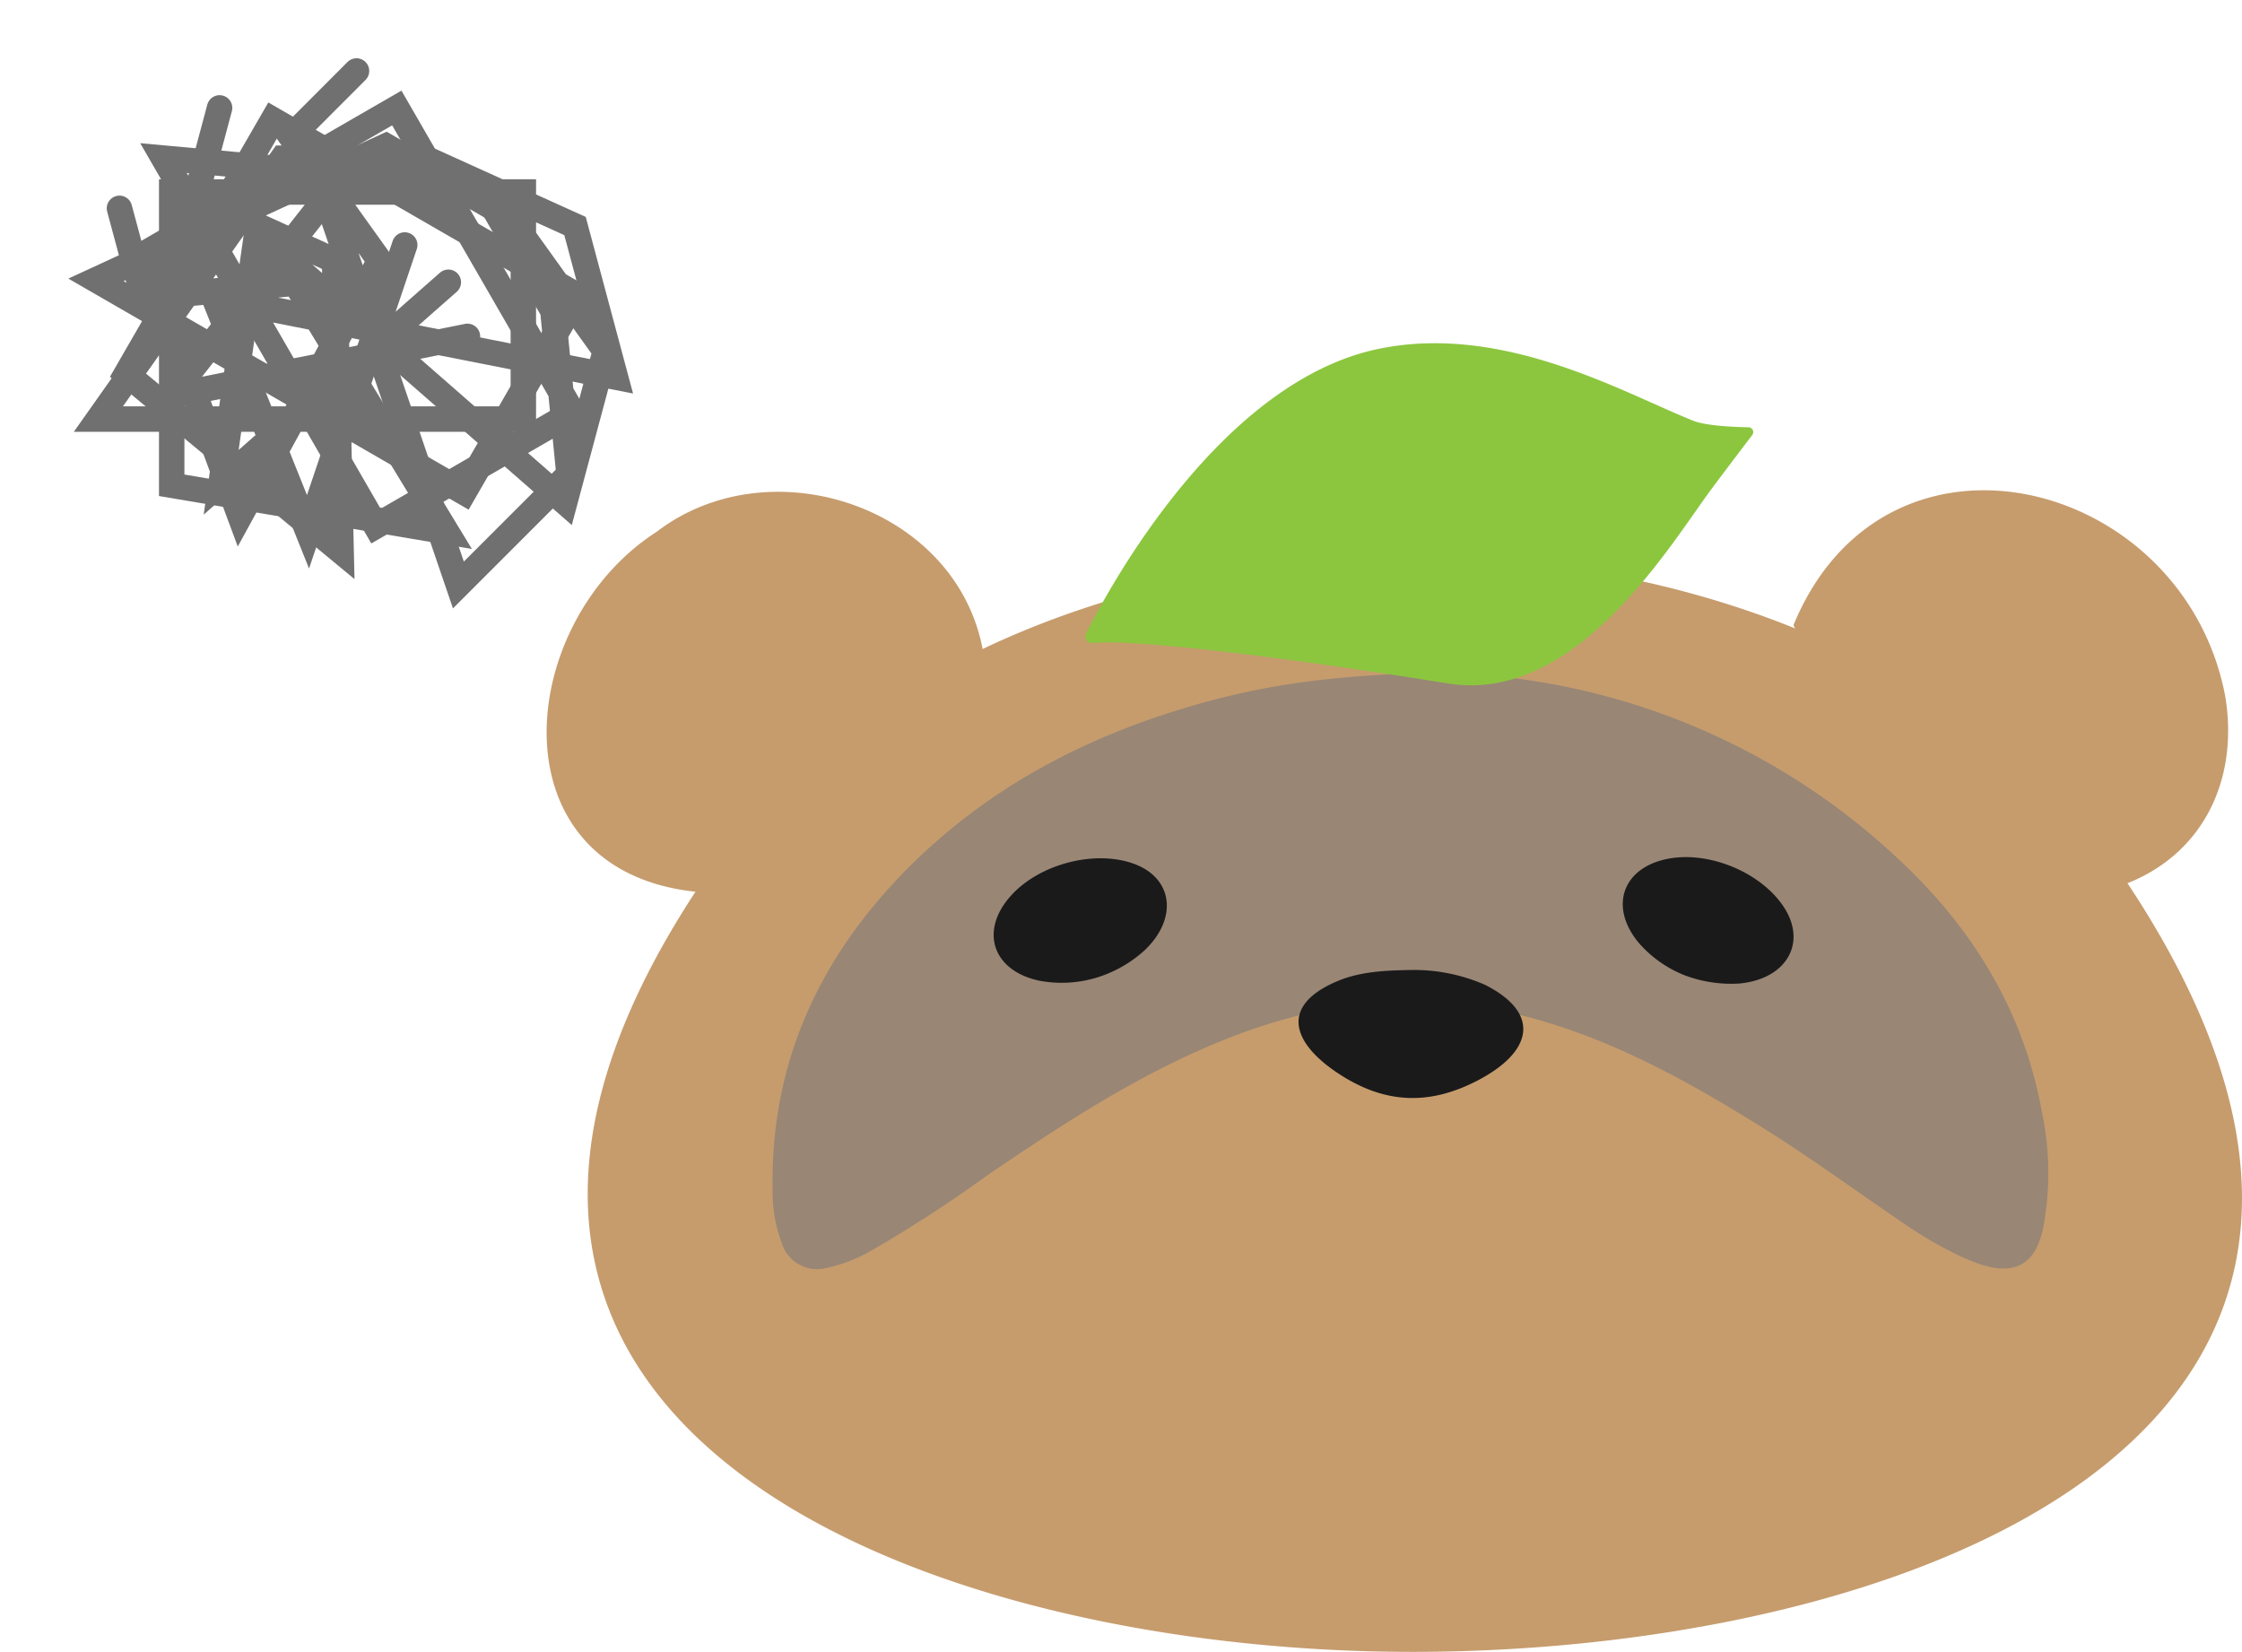 <svg xmlns="http://www.w3.org/2000/svg" width="264.491" height="194.86" viewBox="0 0 264.491 194.86">
  <g id="グループ_216" data-name="グループ 216" transform="translate(-86.509 -1081.512)">
    <g id="コンポーネント_82_2" data-name="コンポーネント 82 – 2" transform="translate(151 1122)">
      <path id="パス_54" data-name="パス 54" d="M17.584,108.279c-40.417,61.655,23.335,88.1,79.315,89.64,57.673,1.585,134.567-22.766,89.573-90.627l.043.017c9.253-3.7,13.134-12.686,11.478-22.2-5.008-25.683-40.029-34.564-50.9-8.253a.929.929,0,0,0,.214.413c-29.947-12.091-67.1-11.263-95.877,2.419-3.209-16.832-25.1-24.055-38.458-13.824-16.742,10.762-19.352,39.863,4.54,42.455Z" transform="translate(0 -43.618)" fill="#c69c6d"/>
      <path id="パス_55" data-name="パス 55" d="M170.518,136.65a80.943,80.943,0,0,1,55.8,22.105c8.628,8.068,14.59,17.78,16.748,29.544a34.97,34.97,0,0,1,.148,13.978c-.911,4.135-3.3,5.467-7.358,4.149a25.449,25.449,0,0,1-3.141-1.332,47.238,47.238,0,0,1-6-3.557c-5.45-3.7-10.767-7.609-16.348-11.1-10.23-6.4-20.779-12.16-32.9-14.294-10.621-1.867-20.785-.211-30.7,3.736-10.121,4.03-19.146,9.966-28.109,16.058a155.327,155.327,0,0,1-13.722,8.9,17.77,17.77,0,0,1-5.159,1.992,4.359,4.359,0,0,1-5.336-2.9,17.023,17.023,0,0,1-1.082-6.261c-.285-14.872,5.425-27.3,15.732-37.754,10.067-10.2,22.424-16.405,36.177-20.048C152.716,137.888,160.291,136.94,170.518,136.65Z" transform="translate(-66.701 -97.763)" fill="#998675"/>
      <path id="パス_56" data-name="パス 56" d="M323.906,259.82a20.84,20.84,0,0,1,8.779,1.753c6.65,3.361,5.616,7.945-.991,11.337-5.807,2.985-11.009,2.6-16.274-.854-5.539-3.628-7-8.045-.146-10.927C317.876,260.039,320.677,259.871,323.906,259.82Z" transform="translate(-221.979 -185.882)" fill="#1a1a1a"/>
      <path id="パス_57" data-name="パス 57" d="M196.745,227.625a14.249,14.249,0,0,1-6.7.322c-5.525-1.2-7.041-5.95-3.232-10.1,3.349-3.645,9.707-5.313,14.276-3.739,4.811,1.656,5.425,6.545,1.325,10.35A14.931,14.931,0,0,1,196.745,227.625Z" transform="translate(-131.971 -152.756)" fill="#1a1a1a"/>
      <path id="パス_58" data-name="パス 58" d="M451.931,226.963a13.942,13.942,0,0,1-5.425-3.842c-3.583-4.32-1.841-9,3.689-9.94,4.854-.828,10.867,1.75,13.473,5.785,2.741,4.246.214,8.492-5.336,8.975A15.528,15.528,0,0,1,451.931,226.963Z" transform="translate(-317.686 -152.405)" fill="#1a1a1a"/>
      <path id="パス_59" data-name="パス 59" d="M265.347,40.138c-21.228-3.415-37.231-5.222-41.97-4.781a.763.763,0,0,1-.754-1.1c2.9-5.782,16.037-29.786,34.55-33.6C271.928-2.38,286.112,5.9,294.289,9.151c1.465.583,4.725.729,6.47.763a.569.569,0,0,1,.454.933c-1.37,1.8-4.346,5.726-5.156,6.844C290.909,24.8,280.073,42.505,265.347,40.138Z" transform="translate(-159.003 0.002)" fill="#8cc63f"/>
    </g>
    <g id="グループ_206" data-name="グループ 206" transform="translate(24.542 49.542)">
      <path id="パス_283" data-name="パス 283" d="M75.037,2405.009l2.842,10.573,17.914-1.747,17.833,29.331L81.2,2437.68v-34.6h41.483v26.79H72.55l21.733-30.779H111.1l17.68,8.007,4.774,17.821-47.341-9.335,11.067,27.584,11.411-33.836" transform="translate(1.023 -1348.464)" fill="none" stroke="#707070" stroke-linecap="round" stroke-width="3"/>
      <path id="パス_284" data-name="パス 284" d="M2.487,5.92,5.329,16.492l17.914-1.747L41.076,44.076,8.645,38.591V3.989H50.128v26.79H0L21.733,0H38.552l17.68,8.007,4.774,17.821L13.665,16.492,24.732,44.076,36.143,10.24" transform="translate(88.678 1038.326) rotate(30)" fill="none" stroke="#707070" stroke-linecap="round" stroke-width="3"/>
      <path id="パス_285" data-name="パス 285" d="M2.487,5.92,5.329,16.492l17.914-1.747L41.076,44.076,8.645,38.591V3.989H50.128v26.79H0L21.733,0H38.552l17.68,8.007,4.774,17.821L13.665,16.492,24.732,44.076,36.143,10.24" transform="translate(107.91 1035.228) rotate(60)" fill="none" stroke="#707070" stroke-linecap="round" stroke-width="3"/>
    </g>
  </g>
</svg>
